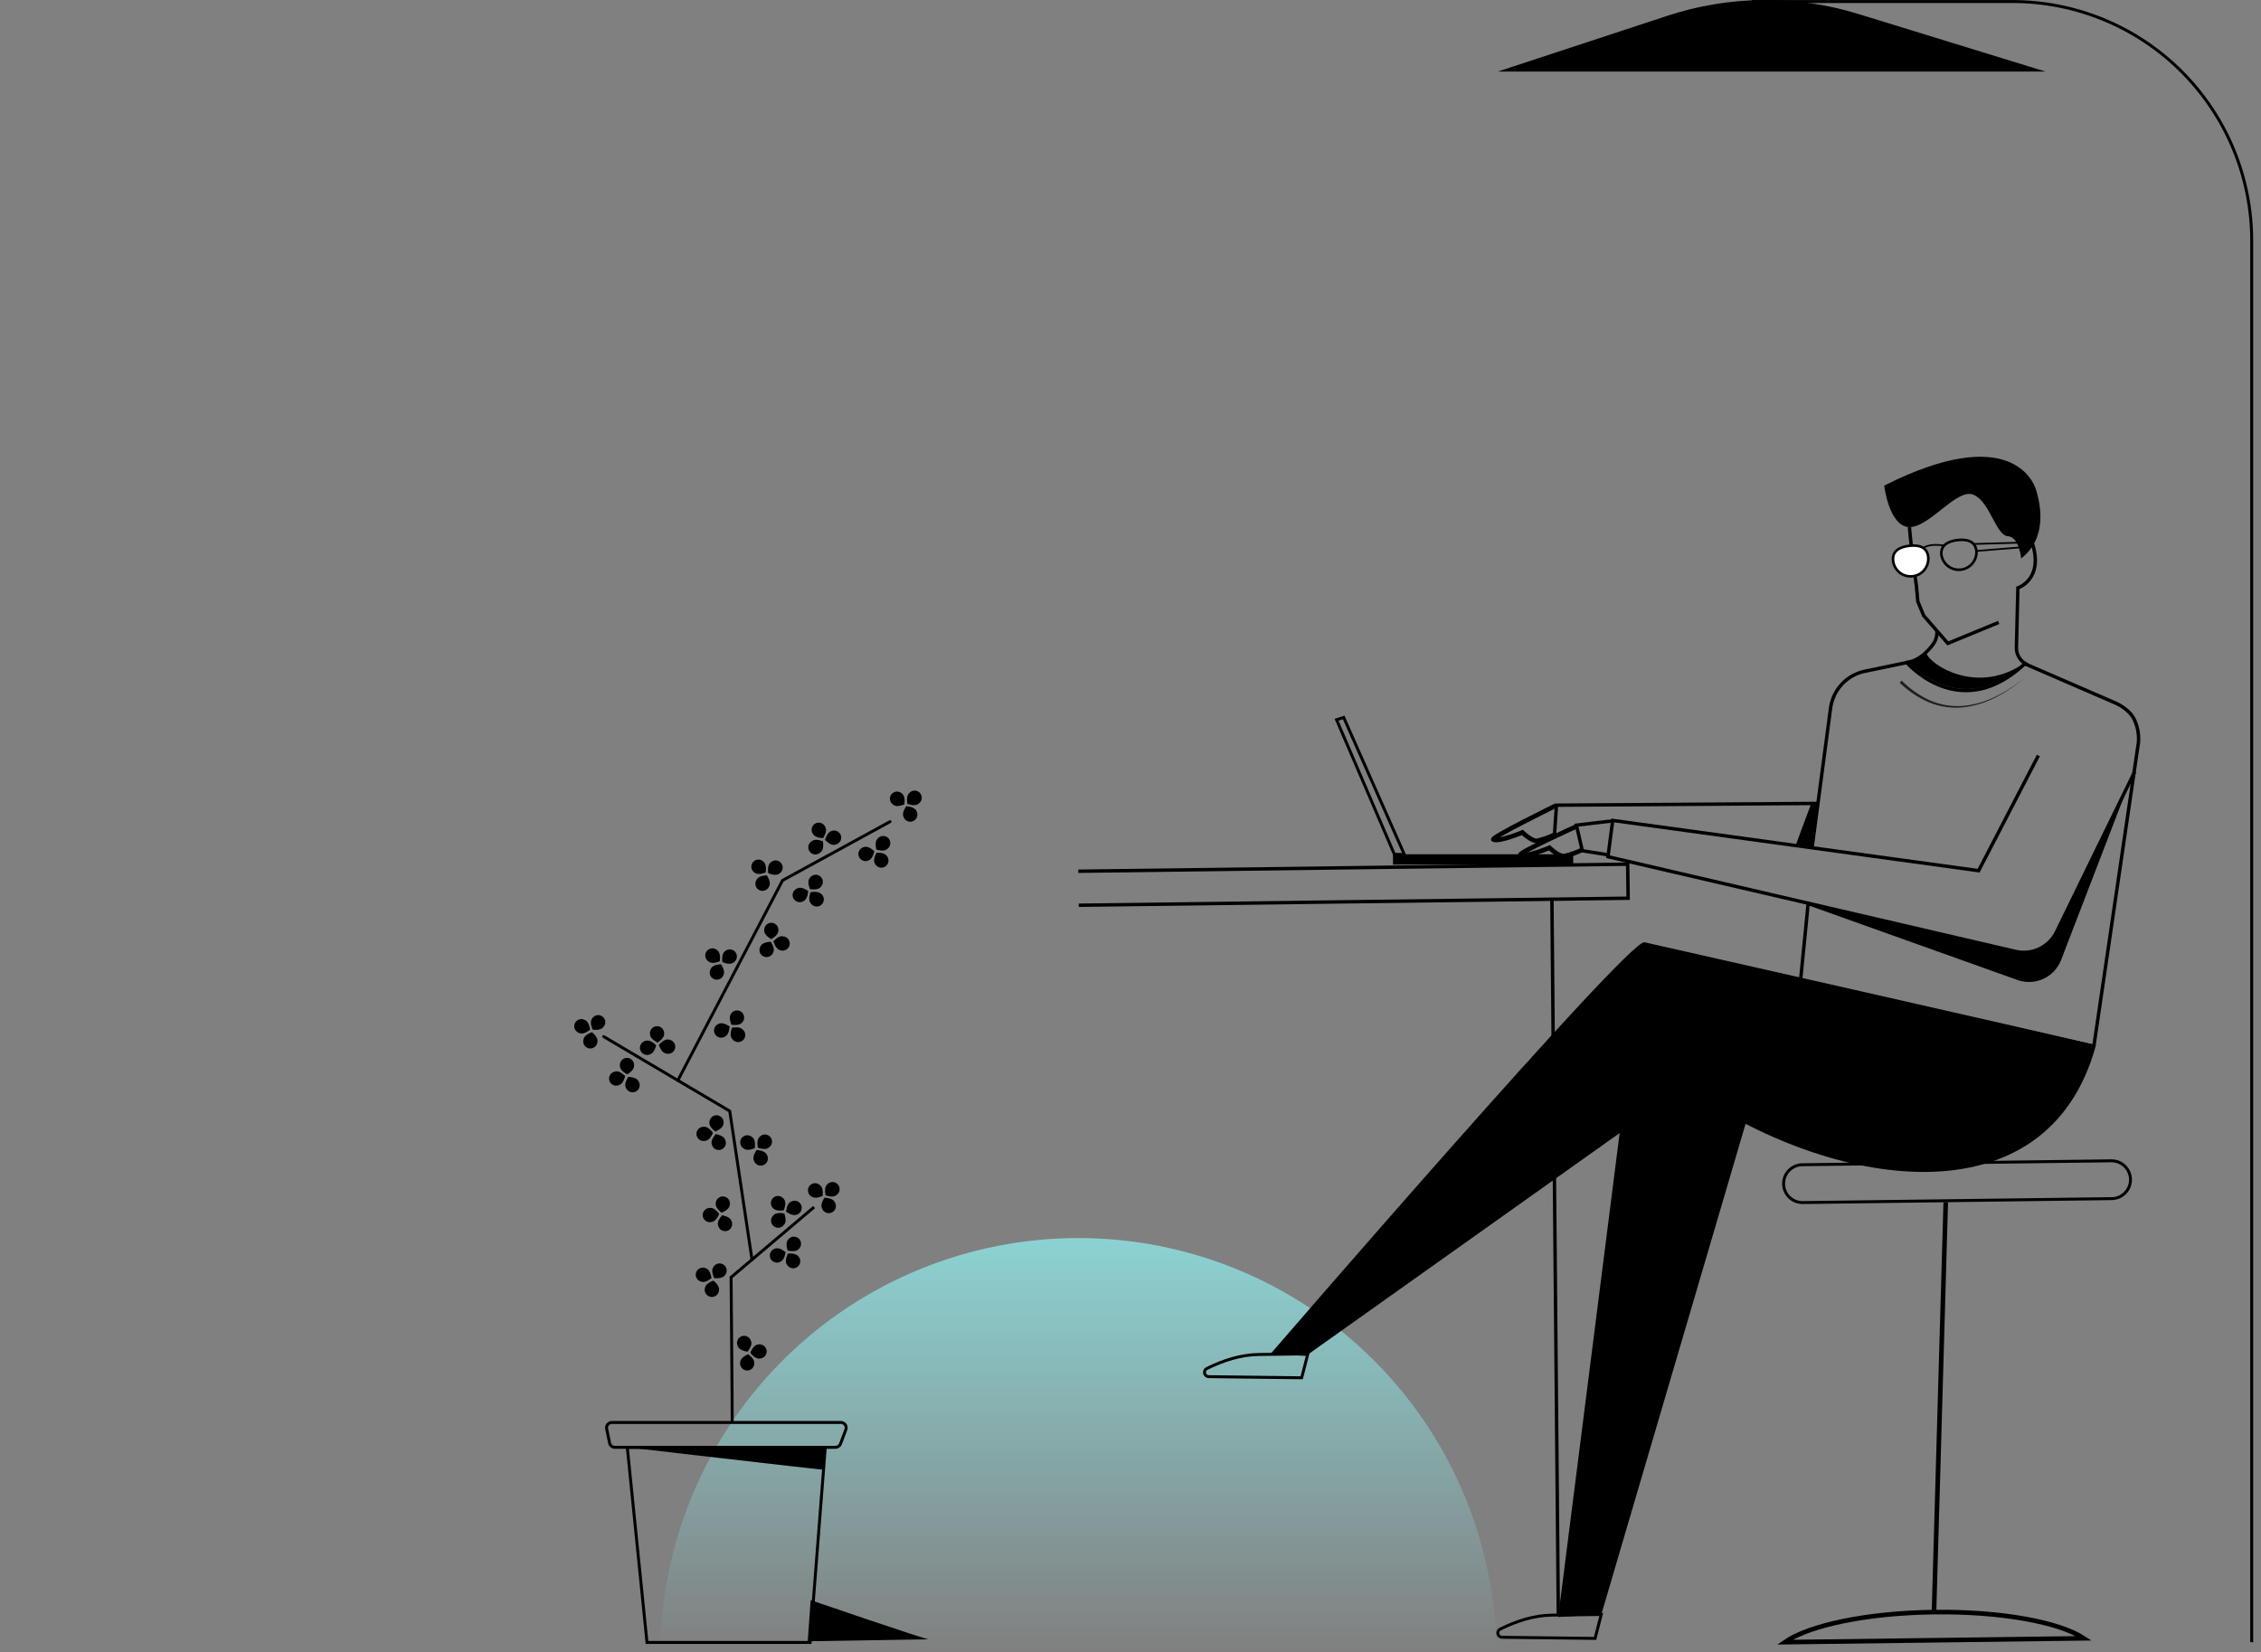 <svg width="769" height="562" viewBox="0 0 769 562" fill="none" xmlns="http://www.w3.org/2000/svg">
<rect x="0" y="0" width="769" height="562" fill="#808080" stroke="none"/>
<g clip-path="url(#clip0_24_906)">
<path d="M508.98 561.72C508.536 524.29 493.356 488.544 466.731 462.233C440.106 435.922 404.182 421.167 366.75 421.167C329.318 421.167 293.394 435.922 266.769 462.233C240.144 488.544 224.964 524.29 224.52 561.72H508.98Z" fill="url(#paint0_linear_24_906)"/>
<path d="M527.83 305.81L530.01 549.41" stroke="black" stroke-width="1.16" stroke-miterlimit="10"/>
<path d="M529.1 274.09C529.1 274.09 506.45 285.19 507.95 285.63C510.08 286.41 517.79 283.19 517.79 283.19C517.79 283.19 521.17 286.43 522.92 286.01C525.118 285.503 527.245 284.723 529.25 283.69" stroke="black" stroke-width="1.56" stroke-miterlimit="10"/>
<path d="M536.1 281.15C536.1 281.15 515.66 290.4 517.16 290.85C519.29 291.62 526.99 288.4 526.99 288.4C526.99 288.4 530.38 291.64 532.13 291.22C534.329 290.718 536.455 289.942 538.46 288.91" stroke="black" stroke-width="1.56" stroke-miterlimit="10"/>
<path d="M473.78 290.61H535.07V294.12H473.78V290.61Z" fill="black"/>
<path d="M477.65 290.71L457.01 244.06L454.59 244.86L474.24 290.61L477.65 290.71Z" stroke="black" stroke-miterlimit="10"/>
<path d="M712.2 355.61L727.31 252.61C727.541 249.955 727.072 247.287 725.95 244.87C725.634 244.165 725.22 243.509 724.72 242.92C723.295 241.317 721.537 240.044 719.57 239.19L688.72 225.83" stroke="black" stroke-width="1.16" stroke-miterlimit="10"/>
<path d="M682.83 182.39C678.83 182.1 676.83 170.69 671.22 168.3C665.61 165.91 656.32 179.42 649.41 179.3C642.5 179.18 640.84 165.2 640.84 165.2C683.74 143.57 691.7 164.07 692.42 166.42C693.14 168.77 697.51 182.2 687.42 189.98C687.42 189.96 686.84 182.67 682.83 182.39Z" fill="black"/>
<path d="M691.1 184.42C695.36 197.03 686.31 200 686.31 200L685.82 220.3C685.792 221.542 686.141 222.763 686.821 223.802C687.502 224.841 688.481 225.649 689.63 226.12" stroke="black" stroke-width="1.16" stroke-miterlimit="10"/>
<path d="M679.78 211.74L662.49 218.87L654.28 209.44L652.28 204.62L651.79 199.24C651.79 199.24 650.12 187.85 649.43 179.24" stroke="black" stroke-width="1.16" stroke-miterlimit="10"/>
<path d="M658.8 214.44C658.87 217.33 658.04 218.67 656.13 220.83C654.22 222.99 651.49 225.03 648.61 225.31" stroke="black" stroke-width="1.16" stroke-miterlimit="10"/>
<path d="M688.68 225.79C667.79 245.36 650.59 227.79 648.24 225.07" stroke="black" stroke-width="1.16" stroke-miterlimit="10"/>
<path d="M649.32 185.68C646.02 186.07 643.49 187.48 643.88 190.79C644.069 192.371 644.877 193.812 646.128 194.796C647.379 195.781 648.969 196.228 650.55 196.04C652.131 195.852 653.572 195.043 654.556 193.792C655.541 192.541 655.988 190.951 655.8 189.37C655.41 186.07 652.6 185.29 649.32 185.68Z" fill="white" stroke="black" stroke-width="0.87" stroke-miterlimit="10"/>
<path d="M665.75 183.73C662.46 184.12 659.92 185.54 660.31 188.84C660.569 190.356 661.4 191.716 662.632 192.637C663.864 193.558 665.403 193.971 666.93 193.79C668.46 193.611 669.862 192.851 670.846 191.667C671.831 190.484 672.323 188.967 672.22 187.43C671.83 184.13 669.05 183.34 665.75 183.73Z" stroke="black" stroke-width="0.87" stroke-miterlimit="10"/>
<path d="M672.25 187.42L689.63 186.01L690.11 184.51L671.42 185.05" stroke="black" stroke-width="0.58" stroke-miterlimit="10"/>
<path d="M661.24 185.59C655.88 184.75 654.14 186.43 654.14 186.43" stroke="black" stroke-width="0.58" stroke-miterlimit="10"/>
<path d="M648.95 225.3C669.6 245 686.95 226.58 686.95 226.58C672.1 235.77 656.73 226.58 655.12 222.09L648.95 225.3Z" fill="black"/>
<path d="M646.1 232.25C648.983 235.056 652.351 237.316 656.04 238.92C659.769 240.452 663.82 241.036 667.83 240.62C671.793 240.136 675.632 238.918 679.15 237.03L681.76 235.59L684.23 233.94C685.061 233.401 685.863 232.817 686.63 232.19L688.97 230.35L686.59 232.14C685.812 232.751 685.001 233.318 684.16 233.84L681.66 235.43L679.04 236.81C675.527 238.608 671.707 239.731 667.78 240.12C663.869 240.446 659.938 239.797 656.34 238.23C652.78 236.589 649.544 234.319 646.79 231.53L646.1 232.25Z" fill="#231F20"/>
<path d="M366.75 296.38L553.6 293.98L553.75 305.56L366.9 307.95" stroke="black" stroke-width="1.16" stroke-miterlimit="10"/>
<path d="M712.86 355.54C696.73 351.59 559.29 320.54 559.29 320.54C553.85 319.48 432.16 460.54 432.16 460.54L444.16 461.27L572.98 369.74C622.72 404.96 696.41 416.4 712.86 355.54Z" fill="black"/>
<path d="M657.78 548.41C634.93 548.7 615.25 552.91 607.03 558.64L708.77 557.33C700.4 551.82 680.64 548.12 657.78 548.41Z" stroke="black" stroke-width="1.56" stroke-miterlimit="10"/>
<path d="M657.78 548.41L661.78 408.99" stroke="black" stroke-width="1.56" stroke-miterlimit="10"/>
<path d="M542.51 557.36L544.61 549.23L527.86 549.44C521.79 549.52 515.81 551.44 510.26 554.18C509.958 554.322 509.714 554.563 509.567 554.862C509.42 555.162 509.379 555.502 509.451 555.828C509.523 556.153 509.704 556.445 509.964 556.654C510.223 556.864 510.547 556.979 510.88 556.98L542.51 557.36Z" stroke="black" stroke-miterlimit="10"/>
<path d="M442.72 468.7L444.82 460.57L428.07 460.78C422 460.86 416.07 462.78 410.48 465.53C410.184 465.675 409.945 465.916 409.802 466.213C409.659 466.51 409.62 466.847 409.692 467.169C409.763 467.491 409.941 467.78 410.197 467.989C410.452 468.197 410.77 468.314 411.1 468.32L442.72 468.7Z" stroke="black" stroke-miterlimit="10"/>
<path d="M597.15 370.56L544.67 549.09L529.96 550.09L559.08 320.73L712.86 355.54L597.15 370.56Z" fill="black"/>
<path d="M718.252 407.756L613.151 409.096C609.594 409.141 606.674 406.297 606.629 402.743C606.584 399.189 609.43 396.272 612.987 396.226L718.088 394.887C721.645 394.842 724.564 397.686 724.61 401.24C724.655 404.793 721.809 407.711 718.252 407.756Z" stroke="black" stroke-miterlimit="10"/>
<path d="M648.95 225.3L634.24 228.36C631.259 228.977 628.543 230.501 626.462 232.723C624.382 234.944 623.04 237.755 622.62 240.77L616.35 288.1" stroke="black" stroke-width="1.16" stroke-miterlimit="10"/>
<path d="M693.28 257.01L672.96 296.19L548.51 279.1L546.9 291.44L685.52 323.66C688.251 324.295 691.117 323.985 693.649 322.781C696.181 321.577 698.23 319.549 699.46 317.03L726.02 262.57" stroke="black" stroke-width="1.16" stroke-miterlimit="10"/>
<path d="M618.64 273.31L529.38 273.91L528.68 284.44" stroke="black" stroke-width="1.16" stroke-miterlimit="10"/>
<path d="M548.36 279.31C548.01 279.24 536.17 280.72 536.17 280.72L538.17 289.41L547.08 290.83" stroke="black" stroke-width="1.16" stroke-miterlimit="10"/>
<path d="M615.04 306.77L612.42 333.32" stroke="black" stroke-width="1.16" stroke-miterlimit="10"/>
<path d="M723.01 269.39L701.01 326.57C699.931 329.364 697.822 331.638 695.117 332.923C692.412 334.209 689.318 334.408 686.47 333.48L614.89 307.92L615.7 307.4L686.54 324.04C688.895 324.594 691.369 324.337 693.56 323.309C695.75 322.282 697.53 320.545 698.61 318.38L723.01 269.39Z" fill="black"/>
<path d="M610.69 287.67L615.86 273.78L618.3 273.84L616.54 288.67L610.69 287.67Z" fill="black"/>
<path d="M280.69 492.36H213.35L220.05 558.73H275.53L280.69 492.36Z" stroke="black" stroke-miterlimit="10"/>
<path d="M315.85 557.66C314.48 557.66 275.72 544.34 275.72 544.34L274.72 558.34L315.85 557.66Z" fill="black"/>
<path d="M276.88 410.64L248.65 434.52C248.65 434.52 249.08 480.8 249.03 483.91" stroke="black" stroke-miterlimit="10"/>
<path d="M255.77 428.49L248.2 377.98L205.32 352.63" stroke="black" stroke-miterlimit="10" stroke-linecap="round"/>
<path d="M230.55 367.54L266.16 299.5L302.72 279.51" stroke="black" stroke-miterlimit="10" stroke-linecap="round"/>
<path d="M262.95 411.01C263.95 412.23 266.57 411.72 266.57 411.72C266.57 411.72 267.67 409.25 266.71 408.04C266.534 407.739 266.295 407.48 266.01 407.28C265.725 407.08 265.4 406.943 265.057 406.88C264.715 406.816 264.362 406.827 264.024 406.911C263.686 406.996 263.37 407.152 263.098 407.369C262.826 407.587 262.603 407.86 262.446 408.171C262.288 408.482 262.2 408.823 262.185 409.171C262.171 409.519 262.233 409.866 262.364 410.189C262.496 410.511 262.696 410.801 262.95 411.04V411.01Z" fill="black"/>
<path d="M266.77 416.46C267.77 415.27 266.72 412.78 266.72 412.78C266.72 412.78 264.07 412.21 263.08 413.4C262.813 413.631 262.6 413.917 262.455 414.239C262.309 414.561 262.236 414.91 262.24 415.263C262.244 415.616 262.324 415.964 262.476 416.282C262.628 416.601 262.847 416.883 263.119 417.108C263.39 417.334 263.708 417.497 264.049 417.587C264.39 417.677 264.747 417.692 265.095 417.63C265.442 417.569 265.772 417.432 266.062 417.23C266.351 417.028 266.593 416.765 266.77 416.46Z" fill="black"/>
<path d="M270.9 413.2C269.49 413.83 267.36 412.2 267.36 412.2C267.36 412.2 267.52 409.5 268.93 408.86C269.223 408.669 269.553 408.543 269.899 408.491C270.245 408.439 270.598 408.463 270.934 408.56C271.27 408.657 271.581 408.826 271.846 409.054C272.111 409.283 272.323 409.565 272.469 409.883C272.614 410.201 272.689 410.547 272.689 410.896C272.688 411.246 272.613 411.592 272.467 411.909C272.321 412.227 272.108 412.509 271.843 412.737C271.577 412.965 271.266 413.133 270.93 413.23L270.9 413.2Z" fill="black"/>
<path d="M281.3 402.97C280.14 403.97 280.79 406.62 280.79 406.62C280.79 406.62 283.32 407.62 284.48 406.55C284.771 406.359 285.017 406.108 285.202 405.814C285.387 405.52 285.507 405.189 285.552 404.845C285.598 404.5 285.569 404.15 285.467 403.817C285.366 403.485 285.194 403.179 284.963 402.919C284.732 402.659 284.448 402.452 284.13 402.312C283.812 402.171 283.467 402.101 283.12 402.106C282.772 402.111 282.43 402.191 282.116 402.34C281.802 402.489 281.523 402.704 281.3 402.97Z" fill="black"/>
<path d="M276.1 407.09C277.35 408.01 279.78 406.83 279.78 406.83C279.78 406.83 280.19 404.15 278.95 403.23C278.704 402.979 278.406 402.784 278.077 402.659C277.748 402.534 277.396 402.482 277.045 402.506C276.694 402.531 276.353 402.631 276.044 402.8C275.736 402.97 275.468 403.204 275.259 403.487C275.05 403.77 274.905 404.095 274.834 404.44C274.763 404.784 274.768 405.14 274.848 405.483C274.928 405.825 275.081 406.146 275.297 406.424C275.514 406.701 275.787 406.929 276.1 407.09Z" fill="black"/>
<path d="M279.57 411.03C278.85 409.66 280.4 407.44 280.4 407.44C280.4 407.44 283.1 407.44 283.82 408.81C284.032 409.092 284.18 409.416 284.254 409.761C284.328 410.106 284.327 410.463 284.249 410.807C284.171 411.151 284.02 411.474 283.805 411.753C283.59 412.033 283.316 412.262 283.004 412.425C282.691 412.588 282.347 412.682 281.995 412.699C281.642 412.715 281.291 412.655 280.964 412.523C280.637 412.39 280.343 412.188 280.102 411.93C279.862 411.672 279.68 411.365 279.57 411.03Z" fill="black"/>
<path d="M271.53 427.38C270.64 426.12 267.96 426.46 267.96 426.46C267.96 426.46 266.72 428.86 267.61 430.13C267.766 430.441 267.987 430.714 268.259 430.931C268.53 431.149 268.844 431.305 269.181 431.39C269.518 431.475 269.87 431.486 270.212 431.423C270.553 431.36 270.878 431.224 271.162 431.025C271.447 430.825 271.685 430.566 271.861 430.266C272.036 429.967 272.145 429.632 272.18 429.287C272.215 428.941 272.175 428.591 272.063 428.262C271.951 427.933 271.769 427.632 271.53 427.38Z" fill="black"/>
<path d="M268.04 421.72C266.98 422.85 267.88 425.4 267.88 425.4C267.88 425.4 270.48 426.12 271.54 424.99C271.811 424.773 272.032 424.5 272.188 424.19C272.345 423.88 272.432 423.54 272.446 423.193C272.459 422.846 272.397 422.5 272.265 422.179C272.133 421.858 271.933 421.57 271.679 421.333C271.426 421.096 271.124 420.916 270.795 420.806C270.465 420.696 270.116 420.658 269.771 420.695C269.426 420.731 269.093 420.842 268.794 421.019C268.495 421.196 268.238 421.435 268.04 421.72Z" fill="black"/>
<path d="M263.72 424.74C265.17 424.19 267.19 425.97 267.19 425.97C267.19 425.97 266.88 428.66 265.43 429.21C265.127 429.382 264.79 429.486 264.443 429.515C264.096 429.545 263.747 429.499 263.419 429.381C263.091 429.263 262.793 429.076 262.544 428.832C262.295 428.589 262.102 428.294 261.978 427.969C261.853 427.643 261.801 427.295 261.823 426.947C261.846 426.6 261.943 426.261 262.108 425.955C262.274 425.648 262.503 425.381 262.781 425.171C263.06 424.962 263.38 424.815 263.72 424.74Z" fill="black"/>
<path d="M242.1 415.68C243.64 415.5 244.61 412.98 244.61 412.98C244.61 412.98 243.09 410.74 241.55 410.92C241.197 410.901 240.844 410.96 240.516 411.092C240.188 411.223 239.893 411.425 239.651 411.683C239.409 411.94 239.226 412.248 239.115 412.583C239.004 412.919 238.967 413.275 239.008 413.626C239.048 413.977 239.165 414.315 239.35 414.616C239.534 414.918 239.782 415.175 240.077 415.371C240.371 415.566 240.705 415.695 241.054 415.749C241.404 415.802 241.761 415.779 242.1 415.68Z" fill="black"/>
<path d="M248.77 415.31C248.28 413.84 245.61 413.41 245.61 413.41C245.61 413.41 243.74 415.36 244.23 416.83C244.291 417.172 244.425 417.498 244.623 417.784C244.821 418.07 245.078 418.31 245.377 418.487C245.676 418.665 246.01 418.776 246.356 418.813C246.701 418.85 247.051 418.812 247.381 418.701C247.711 418.591 248.013 418.411 248.267 418.173C248.521 417.935 248.72 417.646 248.852 417.324C248.984 417.002 249.045 416.655 249.031 416.308C249.017 415.96 248.928 415.62 248.77 415.31Z" fill="black"/>
<path d="M248.17 410.07C247.97 411.6 245.43 412.54 245.43 412.54C245.43 412.54 243.22 410.98 243.43 409.45C243.425 409.103 243.495 408.759 243.635 408.441C243.775 408.124 243.982 407.84 244.241 407.609C244.5 407.378 244.806 407.206 245.137 407.104C245.469 407.002 245.819 406.972 246.163 407.017C246.507 407.062 246.838 407.181 247.132 407.365C247.426 407.548 247.677 407.793 247.869 408.083C248.06 408.372 248.187 408.7 248.241 409.042C248.294 409.385 248.274 409.736 248.18 410.07H248.17Z" fill="black"/>
<path d="M239.98 388.07C241.51 387.9 242.49 385.37 242.49 385.37C242.49 385.37 240.96 383.14 239.43 383.31C239.077 383.291 238.724 383.35 238.396 383.482C238.068 383.613 237.773 383.815 237.531 384.073C237.289 384.33 237.106 384.637 236.995 384.973C236.884 385.309 236.847 385.664 236.888 386.015C236.928 386.367 237.045 386.705 237.23 387.006C237.414 387.308 237.663 387.565 237.957 387.761C238.251 387.956 238.585 388.085 238.934 388.139C239.284 388.192 239.641 388.169 239.98 388.07Z" fill="black"/>
<path d="M246.62 387.7C246.13 386.23 243.46 385.8 243.46 385.8C243.46 385.8 241.59 387.75 242.08 389.22C242.141 389.562 242.275 389.888 242.473 390.174C242.671 390.46 242.928 390.7 243.227 390.877C243.526 391.055 243.86 391.166 244.206 391.203C244.552 391.24 244.901 391.202 245.231 391.091C245.561 390.981 245.863 390.801 246.117 390.563C246.371 390.325 246.57 390.036 246.702 389.714C246.834 389.392 246.895 389.045 246.881 388.698C246.867 388.35 246.778 388.01 246.62 387.7Z" fill="black"/>
<path d="M246.02 382.46C245.82 383.99 243.28 384.93 243.28 384.93C243.28 384.93 241.07 383.37 241.28 381.84C241.275 381.493 241.345 381.149 241.485 380.831C241.625 380.514 241.832 380.23 242.091 379.999C242.35 379.769 242.656 379.596 242.988 379.494C243.319 379.392 243.669 379.362 244.013 379.407C244.357 379.452 244.688 379.571 244.982 379.755C245.276 379.938 245.528 380.184 245.719 380.473C245.91 380.763 246.037 381.09 246.091 381.433C246.144 381.775 246.124 382.126 246.03 382.46H246.02Z" fill="black"/>
<path d="M238.5 436C239.94 436.57 241.98 434.8 241.98 434.8C241.98 434.8 241.7 432.11 240.26 431.55C239.959 431.375 239.623 431.267 239.277 431.233C238.93 431.199 238.58 431.241 238.251 431.355C237.922 431.469 237.621 431.653 237.369 431.894C237.118 432.135 236.921 432.428 236.793 432.752C236.665 433.076 236.608 433.424 236.626 433.772C236.645 434.12 236.739 434.459 236.901 434.768C237.063 435.076 237.29 435.346 237.566 435.558C237.842 435.771 238.16 435.922 238.5 436Z" fill="black"/>
<path d="M244.54 438.8C244.79 437.28 242.64 435.64 242.64 435.64C242.64 435.64 240.07 436.48 239.81 438C239.697 438.333 239.657 438.687 239.693 439.037C239.73 439.387 239.843 439.725 240.023 440.028C240.203 440.33 240.447 440.59 240.737 440.789C241.028 440.988 241.358 441.121 241.705 441.18C242.052 441.239 242.408 441.221 242.748 441.129C243.087 441.037 243.403 440.871 243.673 440.645C243.942 440.419 244.159 440.137 244.309 439.818C244.459 439.499 244.538 439.152 244.54 438.8Z" fill="black"/>
<path d="M246.47 433.9C245.57 435.16 242.89 434.79 242.89 434.79C242.89 434.79 241.68 432.37 242.58 431.11C242.739 430.8 242.963 430.529 243.236 430.314C243.509 430.098 243.826 429.945 244.164 429.863C244.502 429.781 244.854 429.773 245.196 429.84C245.537 429.906 245.861 430.046 246.143 430.249C246.426 430.451 246.662 430.713 246.834 431.015C247.007 431.317 247.112 431.653 247.143 431.999C247.174 432.346 247.13 432.695 247.014 433.023C246.898 433.351 246.712 433.65 246.47 433.9Z" fill="black"/>
<path d="M257.61 457.43C256.08 457.66 255.2 460.22 255.2 460.22C255.2 460.22 256.81 462.4 258.34 462.16C258.688 462.159 259.032 462.082 259.348 461.936C259.664 461.79 259.945 461.577 260.171 461.312C260.398 461.047 260.564 460.737 260.659 460.402C260.754 460.067 260.776 459.715 260.723 459.371C260.67 459.027 260.543 458.698 260.351 458.407C260.16 458.117 259.907 457.871 259.612 457.686C259.316 457.502 258.984 457.384 258.639 457.34C258.293 457.296 257.943 457.326 257.61 457.43Z" fill="black"/>
<path d="M250.98 458.05C251.53 459.5 254.21 459.83 254.21 459.83C254.21 459.83 256.01 457.83 255.47 456.36C255.4 456.015 255.257 455.689 255.049 455.405C254.841 455.122 254.573 454.886 254.265 454.716C253.957 454.545 253.616 454.444 253.265 454.418C252.914 454.393 252.562 454.443 252.232 454.567C251.903 454.691 251.604 454.885 251.357 455.136C251.11 455.387 250.921 455.688 250.802 456.019C250.682 456.351 250.637 456.704 250.668 457.054C250.699 457.405 250.805 457.745 250.98 458.05Z" fill="black"/>
<path d="M251.78 463.26C251.92 461.72 254.43 460.69 254.43 460.69C254.43 460.69 256.69 462.17 256.55 463.69C256.567 464.036 256.509 464.382 256.38 464.704C256.251 465.026 256.055 465.317 255.804 465.557C255.553 465.796 255.254 465.979 254.926 466.092C254.599 466.206 254.251 466.248 253.905 466.216C253.56 466.183 253.226 466.077 252.926 465.904C252.625 465.731 252.365 465.495 252.164 465.213C251.962 464.931 251.823 464.609 251.757 464.268C251.691 463.928 251.699 463.577 251.78 463.24V463.26Z" fill="black"/>
<path d="M258.35 386.78C257.17 387.78 257.75 390.41 257.75 390.41C257.75 390.41 260.26 391.41 261.44 390.41C261.735 390.226 261.986 389.982 262.178 389.692C262.37 389.403 262.497 389.075 262.551 388.732C262.605 388.39 262.584 388.039 262.491 387.705C262.398 387.371 262.234 387.06 262.01 386.795C261.786 386.53 261.507 386.316 261.193 386.168C260.879 386.019 260.537 385.941 260.19 385.936C259.843 385.932 259.499 386.002 259.181 386.143C258.864 386.283 258.581 386.49 258.35 386.75V386.78Z" fill="black"/>
<path d="M253.02 390.76C254.24 391.71 256.7 390.59 256.7 390.59C256.7 390.59 257.19 387.93 255.97 386.98C255.731 386.721 255.439 386.516 255.113 386.381C254.787 386.246 254.436 386.184 254.083 386.198C253.731 386.213 253.386 386.303 253.072 386.465C252.759 386.626 252.484 386.853 252.267 387.131C252.05 387.409 251.896 387.731 251.816 388.074C251.736 388.418 251.731 388.775 251.803 389.12C251.875 389.465 252.021 389.791 252.231 390.074C252.441 390.357 252.71 390.591 253.02 390.76Z" fill="black"/>
<path d="M256.41 394.79C255.73 393.4 257.34 391.22 257.34 391.22C257.34 391.22 260.04 391.3 260.72 392.69C260.925 392.978 261.064 393.306 261.128 393.653C261.193 394 261.181 394.356 261.094 394.698C261.007 395.04 260.846 395.359 260.624 395.632C260.401 395.906 260.121 396.128 259.804 396.282C259.487 396.437 259.14 396.52 258.787 396.527C258.434 396.534 258.084 396.464 257.761 396.322C257.438 396.18 257.15 395.969 256.917 395.705C256.683 395.44 256.511 395.128 256.41 394.79Z" fill="black"/>
<path d="M309.23 269.82C308.05 270.82 308.63 273.46 308.63 273.46C308.63 273.46 311.13 274.46 312.32 273.46C312.622 273.279 312.881 273.035 313.08 272.744C313.278 272.454 313.411 272.123 313.469 271.776C313.527 271.429 313.509 271.074 313.416 270.734C313.323 270.395 313.158 270.079 312.931 269.81C312.704 269.541 312.422 269.324 312.103 269.175C311.784 269.025 311.437 268.947 311.085 268.945C310.733 268.943 310.385 269.018 310.065 269.164C309.745 269.31 309.46 269.523 309.23 269.79V269.82Z" fill="black"/>
<path d="M303.9 273.8C305.12 274.8 307.58 273.64 307.58 273.64C307.58 273.64 308.07 270.98 306.85 270.03C306.611 269.777 306.32 269.579 305.997 269.45C305.674 269.32 305.327 269.261 304.979 269.278C304.632 269.294 304.292 269.386 303.983 269.545C303.673 269.705 303.402 269.929 303.188 270.204C302.973 270.478 302.821 270.795 302.74 271.133C302.659 271.472 302.652 271.824 302.72 272.165C302.787 272.506 302.928 272.829 303.132 273.111C303.335 273.393 303.597 273.628 303.9 273.8Z" fill="black"/>
<path d="M307.29 277.84C306.61 276.45 308.21 274.27 308.21 274.27C308.21 274.27 310.91 274.35 311.59 275.74C311.788 276.027 311.922 276.353 311.982 276.696C312.043 277.039 312.029 277.391 311.94 277.728C311.852 278.065 311.692 278.379 311.471 278.649C311.251 278.919 310.974 279.137 310.661 279.29C310.348 279.443 310.005 279.527 309.657 279.535C309.309 279.543 308.963 279.476 308.643 279.339C308.323 279.201 308.036 278.996 307.803 278.737C307.569 278.479 307.394 278.172 307.29 277.84Z" fill="black"/>
<path d="M301.62 291.2C300.8 289.88 298.1 290.08 298.1 290.08C298.1 290.08 296.73 292.41 297.55 293.73C297.69 294.047 297.896 294.33 298.155 294.561C298.414 294.791 298.719 294.963 299.05 295.065C299.381 295.168 299.73 295.197 300.074 295.153C300.417 295.109 300.748 294.991 301.042 294.808C301.336 294.625 301.587 294.381 301.779 294.093C301.971 293.804 302.099 293.478 302.154 293.136C302.208 292.794 302.189 292.444 302.097 292.11C302.005 291.776 301.842 291.466 301.62 291.2Z" fill="black"/>
<path d="M298.44 285.35C297.32 286.42 298.08 289.02 298.08 289.02C298.08 289.02 300.64 289.88 301.76 288.81C302.051 288.61 302.295 288.35 302.475 288.047C302.655 287.744 302.767 287.405 302.803 287.054C302.839 286.704 302.798 286.349 302.683 286.016C302.569 285.682 302.383 285.378 302.139 285.124C301.895 284.869 301.598 284.671 301.27 284.543C300.941 284.414 300.589 284.359 300.237 284.381C299.885 284.402 299.542 284.5 299.232 284.667C298.922 284.835 298.651 285.068 298.44 285.35Z" fill="black"/>
<path d="M293.96 288.13C295.44 287.66 297.36 289.55 297.36 289.55C297.36 289.55 296.9 292.22 295.43 292.69C295.119 292.842 294.778 292.925 294.431 292.934C294.084 292.943 293.74 292.878 293.421 292.742C293.102 292.606 292.815 292.403 292.582 292.147C292.348 291.891 292.172 291.588 292.065 291.258C291.959 290.928 291.925 290.579 291.965 290.234C292.005 289.89 292.119 289.558 292.299 289.261C292.478 288.965 292.72 288.71 293.006 288.515C293.293 288.32 293.618 288.188 293.96 288.13Z" fill="black"/>
<path d="M276.51 283.73C277.23 285.1 279.93 285.12 279.93 285.12C279.93 285.12 281.48 282.9 280.77 281.53C280.661 281.194 280.481 280.886 280.242 280.627C280.002 280.368 279.71 280.165 279.383 280.03C279.057 279.896 278.706 279.834 278.353 279.849C278.001 279.864 277.656 279.956 277.343 280.118C277.029 280.28 276.755 280.508 276.538 280.786C276.322 281.065 276.169 281.387 276.09 281.731C276.011 282.075 276.007 282.432 276.079 282.777C276.152 283.122 276.299 283.447 276.51 283.73Z" fill="black"/>
<path d="M279.22 289.81C280.42 288.81 279.87 286.18 279.87 286.18C279.87 286.18 277.39 285.12 276.19 286.1C275.874 286.268 275.598 286.504 275.384 286.791C275.169 287.078 275.021 287.409 274.949 287.76C274.878 288.111 274.885 288.474 274.97 288.822C275.055 289.17 275.216 289.495 275.441 289.774C275.666 290.052 275.95 290.278 276.273 290.434C276.595 290.59 276.948 290.672 277.307 290.676C277.665 290.679 278.02 290.603 278.345 290.454C278.671 290.304 278.959 290.084 279.19 289.81H279.22Z" fill="black"/>
<path d="M283.9 287.39C282.4 287.75 280.63 285.7 280.63 285.7C280.63 285.7 281.3 283.08 282.8 282.7C283.123 282.572 283.47 282.514 283.817 282.532C284.165 282.55 284.504 282.642 284.812 282.803C285.12 282.963 285.391 283.188 285.604 283.463C285.818 283.737 285.97 284.055 286.049 284.393C286.129 284.731 286.135 285.083 286.067 285.424C285.999 285.765 285.858 286.087 285.654 286.368C285.45 286.65 285.188 286.884 284.885 287.056C284.582 287.227 284.246 287.33 283.9 287.36V287.39Z" fill="black"/>
<path d="M256.72 296.9C257.93 297.9 260.41 296.78 260.41 296.78C260.41 296.78 260.92 294.13 259.71 293.16C259.473 292.909 259.184 292.711 258.863 292.581C258.543 292.451 258.199 292.391 257.853 292.405C257.508 292.419 257.169 292.507 256.861 292.663C256.552 292.819 256.281 293.039 256.064 293.309C255.848 293.578 255.692 293.891 255.607 294.226C255.521 294.562 255.509 294.911 255.57 295.251C255.631 295.592 255.765 295.915 255.961 296.199C256.158 296.484 256.413 296.723 256.71 296.9H256.72Z" fill="black"/>
<path d="M261.66 301.36C262.36 299.97 260.79 297.78 260.79 297.78C260.79 297.78 258.08 297.78 257.38 299.2C257.172 299.485 257.027 299.811 256.958 300.157C256.888 300.503 256.895 300.86 256.977 301.203C257.06 301.546 257.216 301.867 257.435 302.144C257.654 302.421 257.931 302.646 258.246 302.805C258.561 302.964 258.906 303.053 259.259 303.065C259.612 303.076 259.963 303.011 260.288 302.874C260.612 302.736 260.904 302.53 261.141 302.268C261.378 302.007 261.555 301.697 261.66 301.36Z" fill="black"/>
<path d="M264.96 297.24C263.73 298.18 261.28 297.03 261.28 297.03C261.28 297.03 260.83 294.37 262.06 293.43C262.303 293.181 262.597 292.988 262.921 292.863C263.246 292.738 263.593 292.684 263.94 292.706C264.287 292.727 264.625 292.823 264.932 292.987C265.239 293.151 265.506 293.379 265.717 293.655C265.928 293.932 266.076 294.251 266.152 294.59C266.229 294.929 266.231 295.281 266.159 295.621C266.087 295.961 265.943 296.282 265.736 296.561C265.529 296.841 265.265 297.072 264.96 297.24Z" fill="black"/>
<path d="M241.1 327.15C242.31 328.15 244.79 327.03 244.79 327.03C244.79 327.03 245.31 324.38 244.1 323.41C243.865 323.147 243.575 322.939 243.251 322.799C242.927 322.66 242.576 322.592 242.224 322.602C241.871 322.612 241.525 322.698 241.209 322.855C240.893 323.012 240.615 323.236 240.394 323.511C240.174 323.786 240.015 324.106 239.931 324.448C239.846 324.791 239.837 325.147 239.905 325.494C239.972 325.84 240.113 326.168 240.32 326.454C240.526 326.74 240.793 326.977 241.1 327.15Z" fill="black"/>
<path d="M246.1 331.61C246.8 330.23 245.23 328.03 245.23 328.03C245.23 328.03 242.52 328.03 241.83 329.45C241.628 329.734 241.489 330.058 241.424 330.4C241.359 330.743 241.368 331.095 241.452 331.433C241.535 331.772 241.691 332.088 241.908 332.361C242.125 332.633 242.398 332.856 242.709 333.013C243.02 333.171 243.361 333.259 243.709 333.272C244.058 333.285 244.404 333.223 244.726 333.09C245.048 332.957 245.338 332.756 245.575 332.5C245.812 332.245 245.991 331.941 246.1 331.61Z" fill="black"/>
<path d="M249.38 327.49C248.15 328.43 245.7 327.28 245.7 327.28C245.7 327.28 245.25 324.62 246.48 323.68C246.723 323.431 247.017 323.238 247.341 323.113C247.666 322.988 248.013 322.934 248.36 322.956C248.707 322.977 249.045 323.073 249.352 323.237C249.659 323.4 249.926 323.629 250.137 323.905C250.348 324.182 250.496 324.501 250.572 324.84C250.649 325.179 250.651 325.531 250.579 325.871C250.507 326.211 250.363 326.532 250.156 326.811C249.949 327.09 249.685 327.322 249.38 327.49Z" fill="black"/>
<path d="M279.31 304.13C278.31 302.95 275.68 303.52 275.68 303.52C275.68 303.52 274.68 306.02 275.68 307.21C275.86 307.512 276.104 307.771 276.394 307.97C276.684 308.168 277.014 308.302 277.36 308.36C277.707 308.419 278.062 308.402 278.402 308.31C278.741 308.218 279.057 308.054 279.326 307.828C279.596 307.603 279.813 307.321 279.964 307.003C280.114 306.685 280.193 306.339 280.197 305.987C280.2 305.635 280.127 305.287 279.982 304.967C279.838 304.646 279.625 304.361 279.36 304.13H279.31Z" fill="black"/>
<path d="M275.35 298.78C274.35 300 275.5 302.47 275.5 302.47C275.5 302.47 278.16 302.97 279.12 301.75C279.369 301.51 279.564 301.219 279.692 300.898C279.82 300.576 279.877 300.231 279.861 299.885C279.844 299.54 279.754 299.201 279.597 298.893C279.439 298.585 279.218 298.314 278.947 298.099C278.676 297.884 278.362 297.728 278.027 297.644C277.691 297.559 277.341 297.548 277.001 297.609C276.66 297.671 276.337 297.805 276.052 298.001C275.768 298.198 275.528 298.453 275.35 298.75V298.78Z" fill="black"/>
<path d="M271.3 302.16C272.7 301.49 274.87 303.1 274.87 303.1C274.87 303.1 274.78 305.8 273.39 306.48C273.102 306.681 272.773 306.817 272.427 306.879C272.081 306.941 271.726 306.927 271.385 306.838C271.045 306.749 270.728 306.588 270.457 306.365C270.185 306.141 269.965 305.862 269.812 305.546C269.659 305.229 269.576 304.883 269.57 304.532C269.564 304.18 269.633 303.831 269.775 303.509C269.916 303.188 270.126 302.9 270.389 302.667C270.653 302.434 270.963 302.261 271.3 302.16Z" fill="black"/>
<path d="M252.59 350.23C251.59 349.04 248.95 349.61 248.95 349.61C248.95 349.61 247.95 352.11 248.95 353.3C249.128 353.605 249.371 353.868 249.661 354.069C249.951 354.271 250.281 354.407 250.629 354.469C250.977 354.53 251.334 354.514 251.675 354.423C252.017 354.332 252.334 354.167 252.605 353.941C252.877 353.715 253.095 353.432 253.246 353.112C253.397 352.793 253.476 352.444 253.479 352.091C253.481 351.738 253.406 351.388 253.26 351.067C253.113 350.745 252.898 350.46 252.63 350.23H252.59Z" fill="black"/>
<path d="M248.63 344.9C247.63 346.11 248.78 348.58 248.78 348.58C248.78 348.58 251.44 349.08 252.39 347.86C252.631 347.619 252.818 347.33 252.939 347.012C253.06 346.694 253.113 346.354 253.094 346.014C253.074 345.674 252.984 345.342 252.827 345.039C252.671 344.737 252.453 344.471 252.187 344.259C251.921 344.046 251.613 343.892 251.283 343.807C250.954 343.722 250.61 343.707 250.274 343.764C249.938 343.821 249.619 343.948 249.335 344.136C249.052 344.325 248.812 344.572 248.63 344.86V344.9Z" fill="black"/>
<path d="M244.58 348.25C245.97 347.58 248.15 349.19 248.15 349.19C248.15 349.19 248.06 351.89 246.67 352.57C246.382 352.771 246.053 352.908 245.707 352.969C245.361 353.031 245.006 353.017 244.666 352.928C244.325 352.84 244.008 352.678 243.737 352.455C243.465 352.232 243.245 351.952 243.092 351.635C242.939 351.319 242.857 350.973 242.85 350.622C242.844 350.27 242.913 349.921 243.055 349.6C243.196 349.278 243.406 348.99 243.669 348.757C243.933 348.524 244.243 348.351 244.58 348.25Z" fill="black"/>
<path d="M266.31 318.51C264.8 318.16 263.05 320.21 263.05 320.21C263.05 320.21 263.73 322.83 265.24 323.21C265.567 323.346 265.919 323.409 266.272 323.394C266.626 323.38 266.971 323.288 267.286 323.126C267.6 322.964 267.875 322.735 268.092 322.456C268.309 322.177 268.462 321.854 268.541 321.509C268.62 321.164 268.623 320.806 268.55 320.46C268.476 320.114 268.328 319.789 268.115 319.506C267.903 319.223 267.631 318.99 267.319 318.824C267.008 318.657 266.663 318.56 266.31 318.54V318.51Z" fill="black"/>
<path d="M259.93 316.64C259.93 318.19 262.27 319.48 262.27 319.48C262.27 319.48 264.69 318.27 264.72 316.72C264.775 316.378 264.756 316.027 264.664 315.693C264.572 315.358 264.409 315.048 264.186 314.782C263.963 314.516 263.686 314.301 263.373 314.151C263.06 314.002 262.718 313.922 262.371 313.916C262.025 313.91 261.68 313.979 261.362 314.118C261.044 314.256 260.76 314.462 260.529 314.72C260.297 314.979 260.124 315.284 260.021 315.615C259.917 315.946 259.887 316.296 259.93 316.64Z" fill="black"/>
<path d="M258.74 321.78C259.45 320.4 262.15 320.37 262.15 320.37C262.15 320.37 263.72 322.57 263.01 323.95C262.899 324.279 262.718 324.58 262.48 324.833C262.243 325.086 261.953 325.285 261.632 325.416C261.31 325.547 260.964 325.607 260.617 325.593C260.27 325.578 259.931 325.49 259.621 325.332C259.312 325.175 259.04 324.953 258.823 324.681C258.607 324.41 258.452 324.095 258.369 323.758C258.285 323.421 258.275 323.07 258.339 322.728C258.403 322.387 258.54 322.064 258.74 321.78Z" fill="black"/>
<path d="M197.19 351.47C198.63 352.05 200.69 350.29 200.69 350.29C200.69 350.29 200.42 347.6 198.99 347.02C198.689 346.839 198.352 346.726 198.003 346.687C197.654 346.649 197.301 346.687 196.968 346.798C196.635 346.909 196.33 347.092 196.074 347.332C195.818 347.573 195.617 347.866 195.485 348.191C195.354 348.517 195.294 348.867 195.311 349.218C195.327 349.569 195.42 349.912 195.582 350.224C195.744 350.535 195.972 350.808 196.249 351.023C196.527 351.239 196.848 351.391 197.19 351.47Z" fill="black"/>
<path d="M203.2 354.32C203.48 352.79 201.34 351.14 201.34 351.14C201.34 351.14 198.76 351.95 198.49 353.48C198.377 353.81 198.338 354.161 198.373 354.508C198.409 354.855 198.519 355.19 198.696 355.49C198.874 355.79 199.114 356.049 199.4 356.248C199.686 356.447 200.013 356.581 200.356 356.643C200.699 356.704 201.052 356.69 201.389 356.603C201.727 356.515 202.041 356.355 202.311 356.135C202.582 355.914 202.801 355.638 202.954 355.325C203.108 355.011 203.191 354.669 203.2 354.32Z" fill="black"/>
<path d="M205.18 349.43C204.27 350.68 201.6 350.28 201.6 350.28C201.6 350.28 200.4 347.86 201.31 346.61C201.472 346.302 201.698 346.033 201.973 345.82C202.248 345.608 202.565 345.457 202.904 345.378C203.242 345.299 203.594 345.295 203.935 345.364C204.275 345.433 204.597 345.575 204.878 345.779C205.159 345.984 205.392 346.247 205.563 346.55C205.733 346.853 205.836 347.189 205.864 347.535C205.893 347.882 205.847 348.23 205.729 348.557C205.611 348.884 205.424 349.182 205.18 349.43Z" fill="black"/>
<path d="M210.56 369.12C212.05 368.71 212.62 366.06 212.62 366.06C212.62 366.06 210.77 364.06 209.28 364.51C208.934 364.552 208.601 364.667 208.303 364.85C208.006 365.032 207.752 365.276 207.557 365.566C207.363 365.855 207.234 366.183 207.178 366.528C207.123 366.872 207.143 367.224 207.236 367.56C207.329 367.896 207.494 368.208 207.719 368.475C207.944 368.741 208.224 368.956 208.54 369.104C208.855 369.252 209.199 369.33 209.548 369.333C209.897 369.336 210.242 369.263 210.56 369.12Z" fill="black"/>
<path d="M217.1 367.72C216.38 366.34 213.68 366.34 213.68 366.34C213.68 366.34 212.13 368.55 212.84 369.93C212.951 370.264 213.132 370.569 213.373 370.826C213.613 371.083 213.906 371.284 214.232 371.416C214.557 371.549 214.908 371.609 215.259 371.593C215.61 371.576 215.954 371.484 216.266 371.322C216.578 371.16 216.851 370.933 217.066 370.655C217.282 370.377 217.435 370.056 217.514 369.714C217.593 369.371 217.597 369.016 217.526 368.671C217.454 368.327 217.309 368.003 217.1 367.72Z" fill="black"/>
<path d="M215.65 362.64C215.65 364.18 213.33 365.5 213.33 365.5C213.33 365.5 210.9 364.31 210.86 362.76C210.792 362.413 210.801 362.056 210.886 361.712C210.97 361.369 211.129 361.048 211.35 360.773C211.571 360.497 211.85 360.273 212.167 360.116C212.483 359.959 212.831 359.873 213.184 359.864C213.538 359.856 213.889 359.924 214.213 360.065C214.537 360.205 214.827 360.415 215.062 360.68C215.296 360.944 215.471 361.256 215.572 361.595C215.674 361.933 215.701 362.29 215.65 362.64Z" fill="black"/>
<path d="M221.1 352C221.19 353.54 223.65 354.66 223.65 354.66C223.65 354.66 225.97 353.26 225.88 351.72C225.911 351.374 225.866 351.025 225.75 350.697C225.633 350.37 225.448 350.071 225.206 349.822C224.963 349.572 224.67 349.378 224.346 349.252C224.022 349.126 223.675 349.071 223.328 349.092C222.981 349.112 222.642 349.207 222.335 349.37C222.028 349.533 221.76 349.76 221.548 350.036C221.337 350.312 221.187 350.63 221.11 350.969C221.033 351.308 221.029 351.66 221.1 352Z" fill="black"/>
<path d="M221.1 358.65C222.59 358.25 223.17 355.6 223.17 355.6C223.17 355.6 221.33 353.6 219.83 354.03C219.478 354.065 219.138 354.177 218.834 354.357C218.53 354.537 218.269 354.782 218.069 355.073C217.869 355.365 217.735 355.696 217.676 356.045C217.618 356.394 217.636 356.751 217.73 357.092C217.823 357.433 217.99 357.749 218.219 358.019C218.448 358.289 218.732 358.505 219.053 358.654C219.374 358.802 219.723 358.878 220.077 358.878C220.43 358.877 220.78 358.8 221.1 358.65Z" fill="black"/>
<path d="M226.4 358.35C224.88 358.06 224.09 355.47 224.09 355.47C224.09 355.47 225.77 353.35 227.29 353.64C227.643 353.647 227.99 353.732 228.307 353.887C228.624 354.042 228.904 354.264 229.126 354.539C229.349 354.813 229.509 355.132 229.595 355.474C229.682 355.817 229.692 356.174 229.627 356.521C229.561 356.867 229.421 357.196 229.216 357.483C229.01 357.77 228.745 358.009 228.437 358.183C228.13 358.357 227.789 358.462 227.437 358.491C227.085 358.52 226.731 358.472 226.4 358.35Z" fill="black"/>
<path d="M286.1 483.9H208.1C207.83 483.9 207.564 483.96 207.321 484.076C207.077 484.193 206.863 484.362 206.694 484.572C206.525 484.783 206.406 485.028 206.344 485.291C206.283 485.554 206.282 485.827 206.34 486.09L207.34 490.93C207.427 491.332 207.649 491.692 207.969 491.951C208.289 492.209 208.689 492.35 209.1 492.35H284.17C284.536 492.351 284.894 492.241 285.196 492.034C285.498 491.827 285.73 491.532 285.86 491.19L287.69 486.34C287.789 486.075 287.825 485.79 287.793 485.508C287.762 485.227 287.666 484.956 287.511 484.719C287.356 484.481 287.148 484.284 286.903 484.141C286.658 483.999 286.383 483.917 286.1 483.9V483.9Z" stroke="black" stroke-miterlimit="10"/>
<path d="M279.9 499.98C279.04 499.98 213.35 492.36 213.35 492.36H280.69L279.9 499.98Z" fill="black"/>
<path d="M765.84 558.64V81.9C765.841 71.213 763.738 60.631 759.649 50.758C755.56 40.885 749.567 31.913 742.011 24.356C734.455 16.799 725.484 10.805 715.611 6.715C705.738 2.625 695.157 0.52 684.47 0.52H595.92" stroke="black" stroke-miterlimit="10"/>
<path d="M509.43 24.34H695.68L632.01 4.74C610.841 -1.778 588.171 -1.562 567.13 5.36L509.43 24.34Z" fill="black"/>
</g>
<defs>
<linearGradient id="paint0_linear_24_906" x1="366.75" y1="421.167" x2="366.75" y2="561.72" gradientUnits="userSpaceOnUse">
<stop stop-color="#8CD2D2"/>
<stop offset="1" stop-color="#8CD2D2" stop-opacity="0"/>
</linearGradient>
<clipPath id="clip0_24_906">
<rect width="768.29" height="561.71" fill="white" transform="matrix(-1 0 0 1 768.29 0)"/>
</clipPath>
</defs>
</svg>
